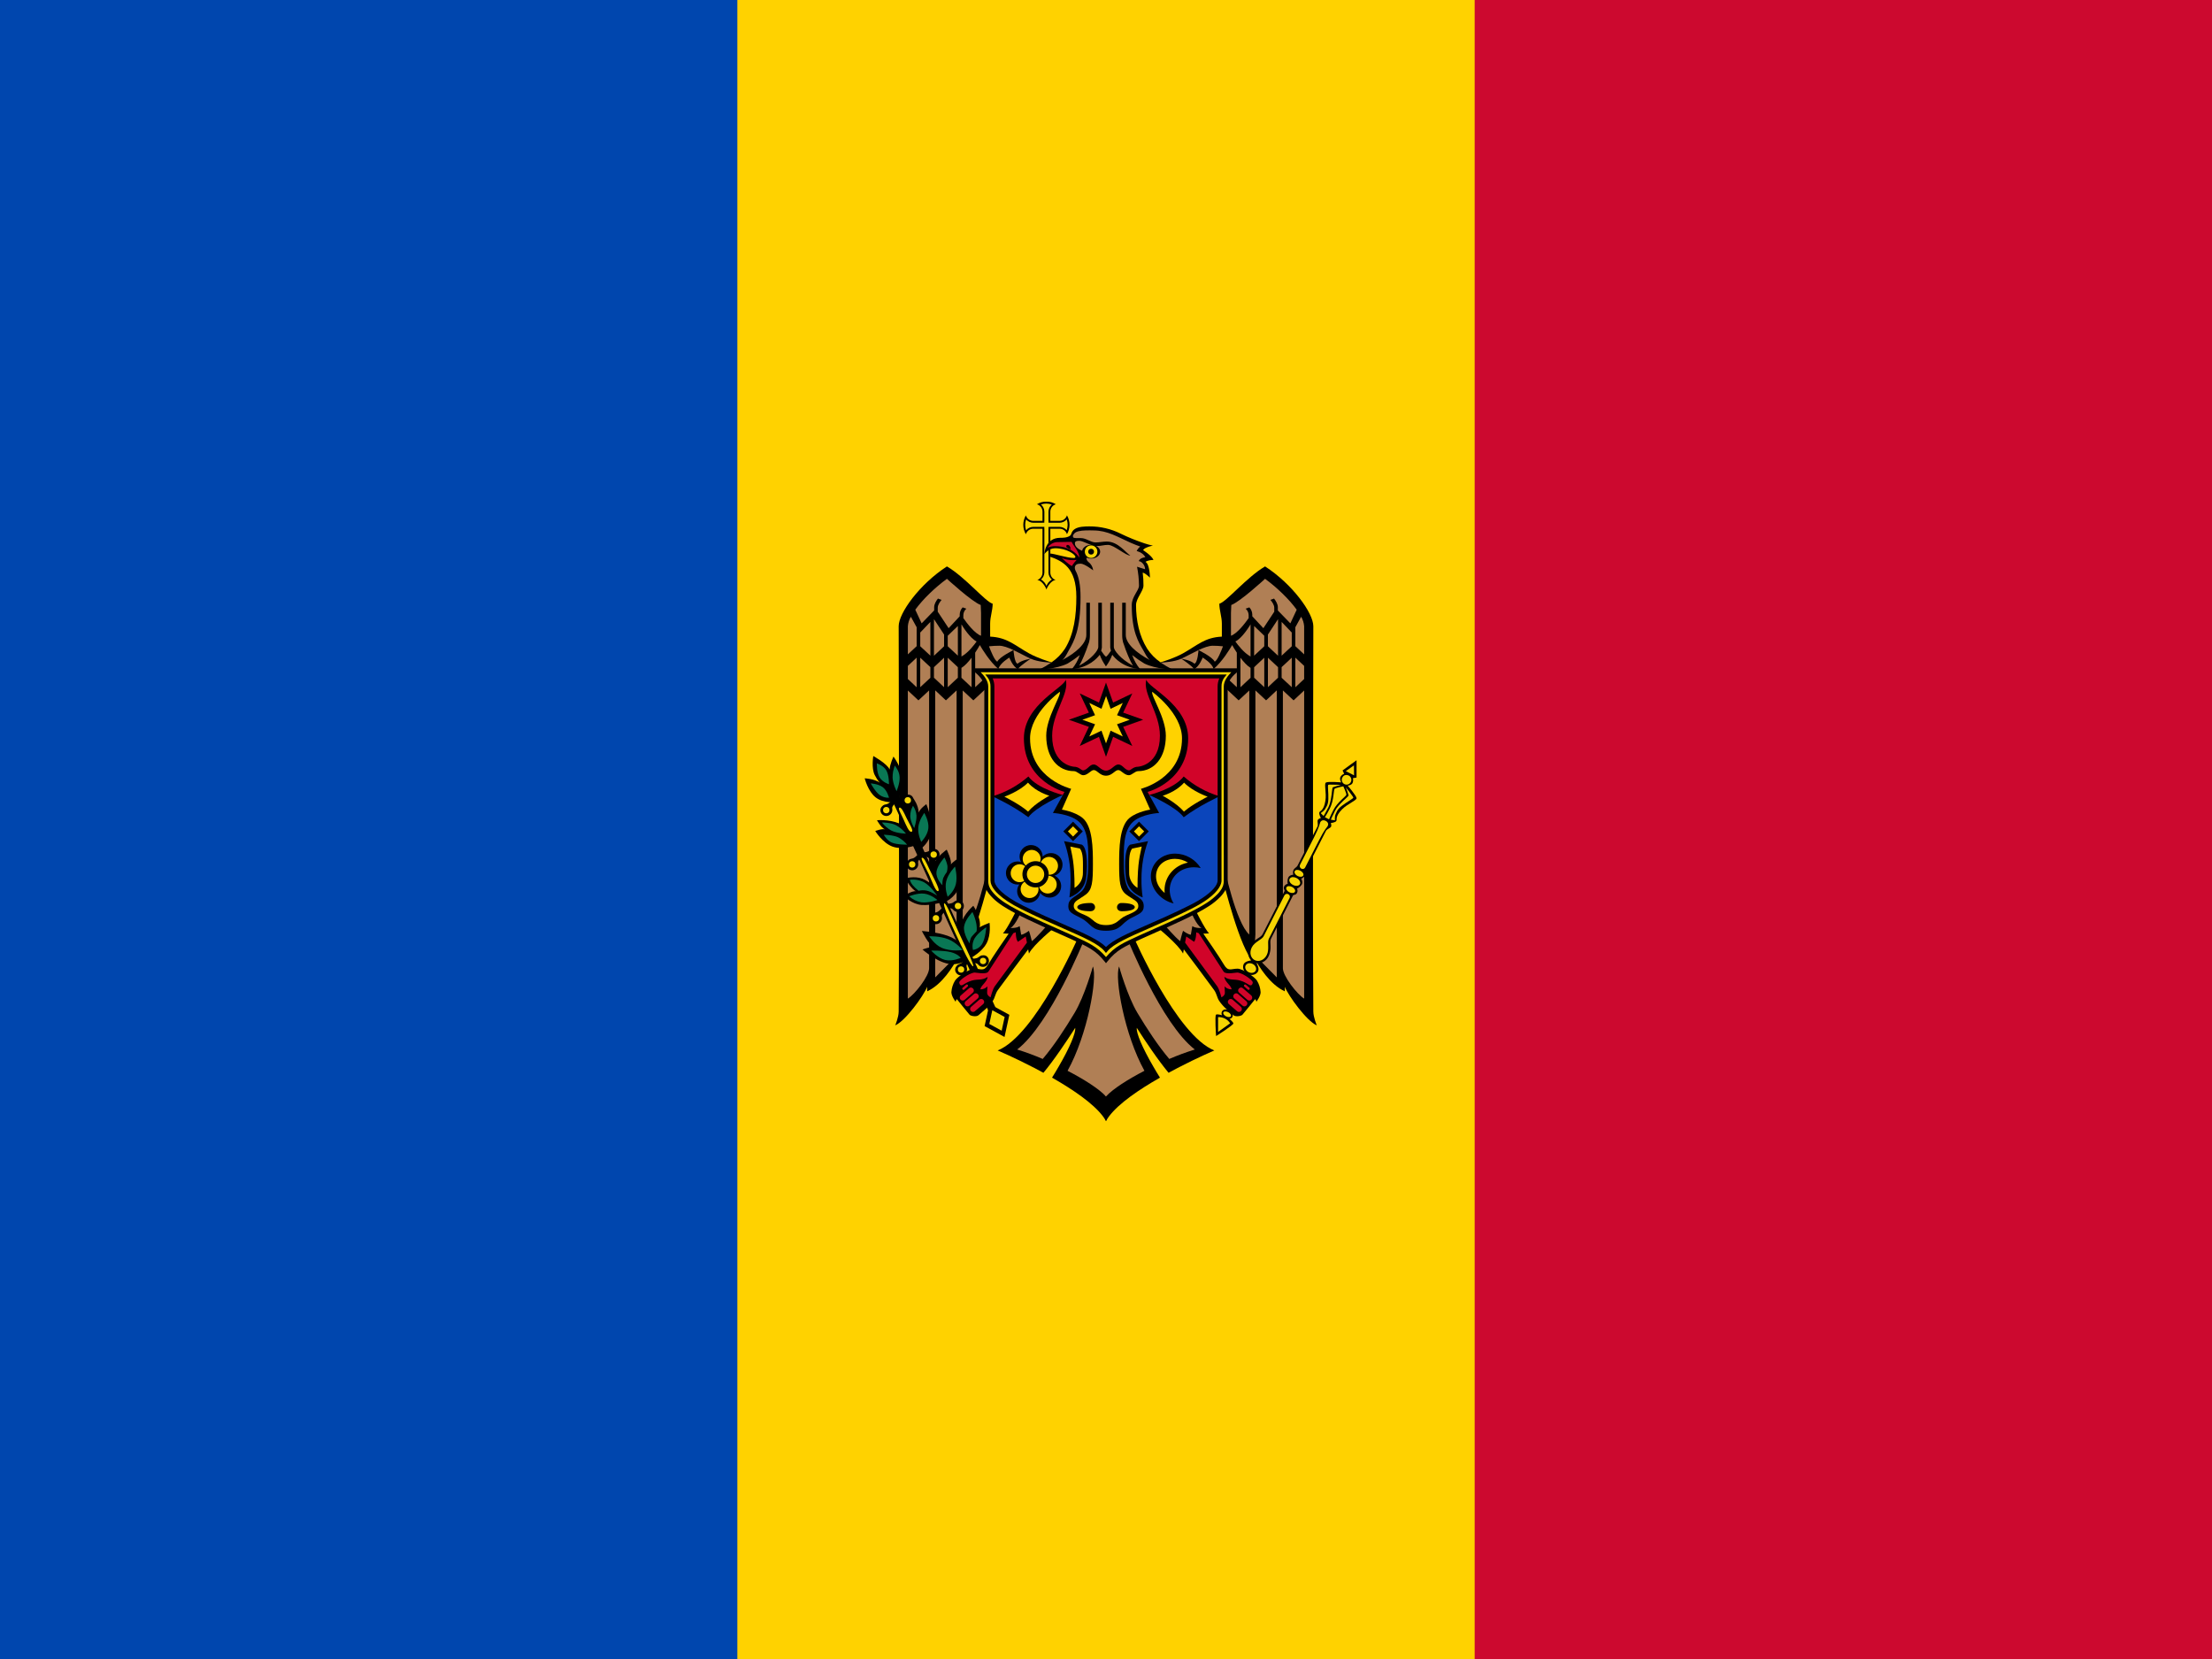 <?xml version="1.0" encoding="utf-8"?>
<!-- Generator: Adobe Illustrator 24.2.1, SVG Export Plug-In . SVG Version: 6.00 Build 0)  -->
<svg version="1.1" id="Layer_1" xmlns="http://www.w3.org/2000/svg" xmlns:xlink="http://www.w3.org/1999/xlink" x="0px" y="0px"
	 width="1800px" height="1350px" viewBox="0 0 1800 1350" style="enable-background: new 0 0 1800 1350;" xml:space="preserve">
<g>
	<rect style="fill: #cc092f;" width="1800" height="1350"/>
	<rect style="fill: #ffd200;" width="1200" height="1350"/>
	<rect style="fill: #0046ae;" width="600" height="1350"/>
</g>
<g transform="translate(0, 225)">
	<g>
		<path d="M851.49,183.24c-2.717-0.123-5.404,0.612-7.68,2.1
			c2.695,0.796,4.534,3.283,4.506,6.092v7.423h-7.422
			c-2.793,0.029-5.273-1.784-6.093-4.454c-2.799,4.737-2.799,10.621,0,15.358
			c0.796-2.695,3.283-4.535,6.093-4.506h7.422v35.681
			c0.022,2.687-1.664,5.093-4.198,5.989c3.541,0.482,6.588,5.234,7.423,7.833
			c0.837-2.593,3.884-7.351,7.424-7.833c-2.558-0.873-4.271-3.286-4.251-5.989
			v-35.683h7.424c2.794-0.029,5.274,1.784,6.093,4.456
			c2.797-4.738,2.797-10.621,0-15.359c-0.796,2.694-3.284,4.533-6.093,4.504
			h-7.424v-7.422c-0.03-2.794,1.784-5.274,4.455-6.093
			c-2.277-1.487-4.963-2.221-7.679-2.098V183.24z"/>
		<path style="fill: #f5d402;" d="M851.49,184.78c-1.496,0.006-2.981,0.248-4.402,0.716
			c1.743,1.482,2.753,3.651,2.765,5.939v7.423
			c-0.007,0.104-0.024,0.207-0.052,0.308v1.177h-1.178
			c-0.1,0.027-0.203,0.045-0.307,0.052h-7.424
			c-2.261-0.015-4.406-1.004-5.886-2.713c-0.495,1.416-0.754,2.903-0.768,4.403
			c0.006,1.496,0.248,2.981,0.716,4.402c1.482-1.742,3.651-2.752,5.938-2.763
			h8.959c-0.01,0.154-0.052,0.303-0.052,0.459v0.768
			c0.028,0.1,0.045,0.203,0.052,0.307v35.681
			c-0.074,2.172-1.082,4.206-2.765,5.58c1.105,0.689,2.091,1.554,2.918,2.561
			c0.603,0.831,1.117,1.723,1.536,2.661c0.419-0.937,0.934-1.829,1.536-2.661
			c0.816-0.983,1.784-1.83,2.867-2.509c-1.692-1.389-2.701-3.443-2.765-5.631
			v-37.168h1.229c0.1-0.027,0.203-0.044,0.307-0.05h7.423
			c2.261,0.015,4.405,1.004,5.886,2.712c0.495-1.416,0.755-2.903,0.769-4.402
			c-0.007-1.496-0.249-2.981-0.717-4.402c-1.482,1.742-3.651,2.752-5.938,2.763
			h-7.423c-0.104-0.007-0.207-0.024-0.307-0.052h-1.178v-1.177
			c-0.028-0.101-0.045-0.204-0.052-0.308v-7.422
			c0.016-2.261,1.004-4.406,2.713-5.887c-1.416-0.494-2.903-0.753-4.402-0.768"/>
		<path d="M944.409,313.987c-4.337-2.942-8.044-6.719-10.904-11.11
			c-6.372-10.223-9.061-22.773-9.061-35.527c0-5.391,6.04-11.46,6.04-15.82
			c0.04-3.525-0.165-7.048-0.614-10.544c2.143,0.292,5.887,4.095,5.887,4.095
			s-0.129-10.938-3.585-12.849c0,0,1.398-1.438,6.451-1.587
			c-1.42-3.596-8.446-7.986-8.446-7.986c0.452-0.704,1.09-1.271,1.842-1.638
			c1.943-0.953,4.011-1.625,6.142-1.997c-2.336-0.506-4.643-1.139-6.91-1.895
			c-6.54-2.186-12.935-4.784-19.146-7.78c-7.942-3.983-16.712-6.035-25.596-5.99
			c-3.575,0.001-8.84,0.098-11.927,2.152c-2.825,1.875-2.595,4.314-3.584,5.17
			c-2.33,2.016-6.321,1.945-8.243,1.945c-12.44,0-12.901,13.311-12.901,13.311
			s3.181-4.813,8.805-4.813c9.351,0,16.433,5.094,16.433,7.013
			c0,0.777-0.964,0.921-1.023,0.921c-6.108,0-15.326-3.516-20.223-3.686v2.406
			c10.931,3.803,22.013,9.187,22.013,32.917c0,14.943-1.789,30.19-9.265,42.183
			c-2.882,4.391-6.605,8.167-10.955,11.11l44.385,8L944.409,313.987z"/>
		<g id="eagle_half">
			<path d="M900.022,303.988l-44.383,10c-2.019-0.61-11.513-3.56-18.174-7.269
				c-11.726-6.532-17.806-13.031-31.74-13.669v-10.598
				c0-5.662,2.049-10.763,2.049-16.177c-5.874-1.575-22.178-21.51-37.218-30.358
				c-22.13,14.334-39.265,37.865-39.265,48.686c0,0,0.665,232.51,0,313.51
				c0,4.668-2.815,11.263-2.815,11.263c8.079-3.418,22.888-23.68,26.006-31.382
				v3.687c12.201-5.564,21.135-20.184,25.136-27.747
				c0.071,1.093,0.257,3.838,0.257,3.838c10.9-9.555,24.776-66.038,24.776-66.038
				l23.124,22.725c0,0-8.363,16.976-11.621,20.016
				c1.546,0.178,3.102,0.264,4.658,0.256c-1.522,2.188-13.147,18.925-16.791,25.238
				c-3.41,5.906-5.816,3.277-11.058,3.277c-4.347,0-14.2,6.925-15.818,9.727
				c-1.75,2.866-2.77,6.119-2.968,9.471c0,3.24,3.43,7.679,3.43,7.679
				c0.126-0.785,0.482-1.516,1.023-2.099c0,0,9.013,11.228,10.341,12.695
				c1.034,1.143,5.645,1.886,7.27,0.411c4.066-3.697,8.002-6.282,11.621-11.621
				c1.863-2.751,2.005-5.904,4.146-8.858c7.162-9.88,21.415-28.799,24.675-33.121
				c0.218,1.203,0.405,2.205,0.612,3.43c3.694-7.457,21.451-21.706,21.451-21.706
				l18.578,8.55c0,0-34.687,79.735-65.476,91.995c0,0,13.395,5.691,29.845,14.232
				c2.4,1.246,4.871,2.584,7.372,3.943c2.071-2.494,4.251-5.265,6.399-8.141
				c9.836-13.16,19.455-28.412,19.455-28.412
				c0.67,3.961-4.524,16.194-13.31,31.281c-1.728,2.964-3.53,6.064-5.529,9.213
				c2.229,1.273,4.441,2.559,6.655,3.892c16.295,9.805,31.598,21.077,37.267,31.432
				l4-10.009l-4-10.009V317.265l2-5L900.022,303.988z"/>
			<g>
				<path style="fill: #b07f55;" d="M900.002,667.221c-5.749-6.236-17.769-13.855-31.278-20.886
					c16.334-29.316,24.428-75.655,20.63-84.88c0,0-6.705,24.033-14.898,37.729
					c-7.586,12.684-16.925,26.95-25.954,37.526
					c-6.785-2.932-13.724-5.495-20.785-7.68
					c27.058-20.843,54.726-89.742,54.726-89.742l-28.612-13.26
					c0,0-10.704,12.479-14.18,14.796c0,0-1.485-6.206-2.355-8.396
					c0,0-4.101,3.102-6.346,3.176c0,0-0.671-4.212-1.178-6.964
					c-2.825,1.883-7.525,1.485-7.525,1.485c4.127-1.954,9.01-13.925,9.01-13.925
					l-27.322-36.343c0,0-9.597,46.116-20.528,55.596V336.873l8.652,8.036
					l13.105-12.235v-9.317l-11.621,10.852v-28.105
					c1.751-2.649,2.912-4.626,3.788-6.194c1.881,3.279,7.96,13.329,15.101,19.505
					c1.175-4.778,8.908-9.318,8.908-9.318s2.771,7.508,7.012,9.368
					c1.492-2.628,10.394-8.446,10.394-8.446s-7.616,1.157-10.7,4.045
					c-2.649-0.593-3.328-11.058-3.328-11.058s-11.207,5.459-13.156,9.368
					c-2.137-0.578-5.464-8.988-6.759-12.44c2.771-0.309,5.557-0.462,8.345-0.46
					c3.196,0,7.285,1.514,11.569,3.532c4.707,2.216,9.631,5.022,14.028,7.014
					c5.632,2.55,14.153,3.068,16.637,3.174c-2.982,2.071-6.113,3.919-9.367,5.529
					c0,0,13.411-0.124,22.832-4.813c3.425-2.066,6.708-4.358,9.829-6.86
					c-1.435,4.183-3.621,8.069-6.452,11.467c13.836-1.171,20.726-9.072,22.679-11.723
					c1.244,3.385,2.968,6.575,5.119,9.47h5v340L900.002,667.221z"/>
				<path style="fill: #b07f55;" d="M798.047,267.298l0.255,6.348v18.687
					c-5.019-1.727-11.326-9.973-14.384-14.334v-2.56
					c0.067-1.975,0.958-3.831,2.457-5.119l-3.02-1.074
					c-1.484,1.568-2.341,3.626-2.406,5.784v1.485l-9.009,9.676l-8.856-13.413
					v-3.276c0-2.208,1.698-4.67,3.123-6.348l-2.97-1.075
					c-1.499,1.942-3.072,4.559-3.072,7.013v2.661
					c-2.083,2.156-10.187,10.496-10.187,10.496s-4.066-8.737-5.17-11.109
					c6.205-8.595,16.266-18.219,25.749-25.124c0,0,20.564,18.881,27.49,21.282H798.047z
					"/>
				<path style="fill: #b07f55;" d="M745.927,285.421v15.411l-7.167,6.654v-22.883
					c0.205-2.733,1.046-5.381,2.456-7.731L745.927,285.421z"/>
				<path style="fill: #b07f55;" d="M768.247,291.359v9.522l-8.241,7.731v-29.794L768.247,291.359z"
					/>
				<path style="fill: #b07f55;" d="M757.086,308.561l-8.243-7.679v-11.159l8.243-8.652V308.561z"/>
				<path style="fill: #b07f55;" d="M794.713,296.991c-1.914,2.705-6.927,9.321-12.337,12.236
					v-26.16C783.617,285.131,789.31,294.341,794.713,296.991z"/>
				<path style="fill: #b07f55;" d="M779.456,284.397v24.163l-8.243-7.679v-8.549L779.456,284.397z"
					/>
				<path style="fill: #b07f55;" d="M745.926,310.147v24.113l-7.167-6.707v-10.7L745.926,310.147z
					"/>
				<path style="fill: #b07f55;" d="M757.08,317.878v8.651l-8.244,7.678v-24.009L757.08,317.878z"/>
				<path style="fill: #b07f55;" d="M768.238,310.2v24.01l-8.241-7.731v-8.549L768.238,310.2z"
					/>
				<path style="fill: #b07f55;" d="M779.451,317.93v8.549l-8.243,7.73v-24.009L779.451,317.93z"/>
				<path style="fill: #b07f55;" d="M790.61,334.26l-8.244-7.731v-8.036
					c2.843-1.735,5.702-4.924,8.243-8.293L790.61,334.26z"/>
				<path style="fill: #b07f55;" d="M769.725,344.908l8.703-8.089v198.63
					c0,0,0.607,9.856,1.024,16.279c-3.87,3.912-18.429,18.634-18.429,18.634V336.766
					L769.725,344.908z"/>
				<path style="fill: #b07f55;" d="M756.053,562.94c0,6.385-11.659,21.273-17.303,24.675V336.875
					l8.6,8.036l8.703-8.09V562.94z"/>
			</g>
			<g>
				<path style="fill: #d10429;" d="M828.335,541.388l6.348-4.352c0,0,0.423,2.1,0.972,4.967
					c-2.718,3.716-18.331,25.024-26.057,35.425
					c-1.921,2.584-3.534,9.163-3.534,9.163S803.25,585.26,803.25,582.855
					c0-2.362,0.308-5.171,0.308-5.171c-1.511,1.539-3.578,2.406-5.735,2.406
					c0-2.903,5.614-6.052,5.836-10.186c-4.281,3.174-7.999,1.545-12.951,3.072
					c-5.393,1.661-6.895,3.927-8.549,3.84c-0.974-0.053-1.856-1.733-1.484-2.765
					c0.644-1.787,7.314-6.733,11.977-7.627c1.117-0.214,9.903,1.912,11.673-0.819
					c7.292-11.252,19.13-29.518,20.272-31.278
					c0.699-0.132,1.373-0.374,1.995-0.719c0,0-0.068,5.751,1.742,7.78
					L828.335,541.388z"/>
				<path style="fill: #d10429;" d="M787.52,576.452c0.351,0.383,0.327,0.977-0.053,1.33
					l-2.866,2.508c-0.411,0.321-1.003,0.252-1.33-0.154
					c-0.352-0.382-0.329-0.977,0.052-1.331l2.866-2.508
					c0.183-0.16,0.425-0.234,0.666-0.204c0.258,0.034,0.495,0.162,0.666,0.359
					L787.52,576.452z"/>
				<path style="fill: #d10429;" d="M791.871,579.472c0.849,0.895,0.811,2.308-0.083,3.157
					l-0.02,0.018l-6.962,6.091c-1.057,0.785-2.55,0.564-3.334-0.493
					c-0.699-0.942-0.609-2.252,0.211-3.089l6.962-6.041
					c0.347-0.293,0.776-0.472,1.229-0.513
					C790.64,578.56,791.38,578.883,791.871,579.472z"/>
				<path style="fill: #d10429;" d="M795.861,584.182c0.848,0.893,0.812,2.305-0.081,3.154
					l-0.022,0.02l-7.012,6.092c-0.971,0.778-2.389,0.622-3.168-0.349l-0.007-0.009
					c-0.857-0.921-0.81-2.36,0.104-3.224l6.961-6.041
					c0.328-0.292,0.741-0.471,1.178-0.513c0.78-0.044,1.537,0.277,2.047,0.87
					H795.861z"/>
				<path style="fill: #d10429;" d="M798.264,587.919c0.759-0.064,1.501,0.241,1.997,0.819
					c0.856,0.921,0.811,2.36-0.102,3.225l-6.963,6.042
					c-1.059,0.768-2.541,0.532-3.309-0.528c-0.665-0.917-0.587-2.177,0.186-3.006
					l7.014-6.091c0.331-0.278,0.745-0.44,1.177-0.461V587.919z"/>
			</g>
		</g>
		<g id="eagle_half-2">
			<path d="M899.978,303.988l44.383,10c2.019-0.61,11.513-3.56,18.174-7.269
				c11.726-6.532,17.806-13.031,31.74-13.669v-10.598
				c0-5.662-2.049-10.763-2.049-16.177c5.874-1.575,22.178-21.51,37.218-30.358
				c22.13,14.334,39.265,37.865,39.265,48.686c0,0-0.665,232.51,0,313.51
				c0,4.668,2.815,11.263,2.815,11.263c-8.079-3.418-22.888-23.68-26.006-31.382
				v3.687c-12.201-5.564-21.135-20.184-25.136-27.747
				c-0.071,1.093-0.257,3.838-0.257,3.838c-10.9-9.555-24.776-66.038-24.776-66.038
				l-23.124,22.725c0,0,8.363,16.976,11.621,20.016
				c-1.546,0.178-3.102,0.264-4.658,0.256c1.522,2.188,13.147,18.925,16.791,25.238
				c3.41,5.906,5.816,3.277,11.058,3.277c4.347,0,14.2,6.925,15.818,9.727
				c1.75,2.866,2.77,6.119,2.968,9.471c0,3.24-3.43,7.679-3.43,7.679
				c-0.126-0.785-0.482-1.516-1.023-2.099c0,0-9.013,11.228-10.341,12.695
				c-1.034,1.143-5.645,1.886-7.27,0.411c-4.066-3.697-8.002-6.282-11.621-11.621
				c-1.863-2.751-2.005-5.904-4.146-8.858
				c-7.162-9.88-21.415-28.799-24.675-33.121
				c-0.218,1.203-0.405,2.205-0.612,3.43
				c-3.694-7.457-21.451-21.706-21.451-21.706l-18.578,8.55
				c0,0,34.687,79.735,65.476,91.995c0,0-13.395,5.691-29.845,14.232
				c-2.4,1.246-4.871,2.584-7.372,3.943c-2.071-2.494-4.251-5.265-6.399-8.141
				c-9.836-13.16-19.455-28.412-19.455-28.412
				c-0.67,3.961,4.524,16.194,13.31,31.281c1.728,2.964,3.53,6.064,5.529,9.213
				c-2.229,1.273-4.441,2.559-6.655,3.892
				c-16.295,9.805-31.598,21.077-37.267,31.432l-4-10.009l4-10.009V317.265l-2-5
				L899.978,303.988z"/>
			<g>
				<path style="fill: #b07f55;" d="M899.998,667.221c5.749-6.236,17.769-13.855,31.278-20.886
					c-16.334-29.316-24.428-75.655-20.63-84.88c0,0,6.705,24.033,14.898,37.729
					c7.586,12.684,16.925,26.95,25.954,37.526
					c6.785-2.932,13.724-5.495,20.785-7.68
					c-27.058-20.843-54.726-89.742-54.726-89.742l28.612-13.26
					c0,0,10.704,12.479,14.18,14.796c0,0,1.485-6.206,2.355-8.396
					c0,0,4.101,3.102,6.346,3.176c0,0,0.671-4.212,1.178-6.964
					c2.825,1.883,7.525,1.485,7.525,1.485c-4.127-1.954-9.01-13.925-9.01-13.925
					l27.322-36.343c0,0,9.597,46.116,20.528,55.596V336.873l-8.652,8.036
					l-13.105-12.235v-9.317l11.621,10.852v-28.105
					c-1.751-2.649-2.912-4.626-3.788-6.194c-1.881,3.279-7.96,13.329-15.101,19.505
					c-1.175-4.778-8.908-9.318-8.908-9.318s-2.771,7.508-7.012,9.368
					c-1.492-2.628-10.394-8.446-10.394-8.446s7.616,1.157,10.7,4.045
					c2.649-0.593,3.328-11.058,3.328-11.058s11.207,5.459,13.156,9.368
					c2.137-0.578,5.464-8.988,6.759-12.44c-2.771-0.309-5.557-0.462-8.345-0.46
					c-3.196,0-7.285,1.514-11.569,3.532c-4.707,2.216-9.631,5.022-14.028,7.014
					c-5.632,2.55-14.153,3.068-16.637,3.174c2.982,2.071,6.113,3.919,9.367,5.529
					c0,0-13.411-0.124-22.832-4.813c-3.425-2.066-6.708-4.358-9.829-6.86
					c1.435,4.183,3.621,8.069,6.452,11.467c-13.836-1.171-20.726-9.072-22.679-11.723
					c-1.244,3.385-2.968,6.575-5.119,9.47h-5v340L899.998,667.221z"/>
				<path style="fill: #b07f55;" d="M1001.953,267.298l-0.255,6.348v18.687
					c5.019-1.727,11.326-9.973,14.384-14.334v-2.56
					c-0.067-1.975-0.958-3.831-2.457-5.119l3.02-1.074
					c1.484,1.568,2.341,3.626,2.406,5.784v1.485l9.009,9.676l8.856-13.413v-3.276
					c0-2.208-1.698-4.67-3.123-6.348l2.97-1.075
					c1.499,1.942,3.072,4.559,3.072,7.013v2.661
					c2.083,2.156,10.187,10.496,10.187,10.496s4.066-8.737,5.17-11.109
					c-6.205-8.595-16.266-18.219-25.749-25.124c0,0-20.564,18.881-27.49,21.282
					H1001.953z"/>
				<path style="fill: #b07f55;" d="M1054.073,285.421v15.411l7.167,6.654v-22.883
					c-0.205-2.733-1.046-5.381-2.456-7.731L1054.073,285.421z"/>
				<path style="fill: #b07f55;" d="M1031.753,291.359v9.522l8.241,7.731v-29.794L1031.753,291.359z
					"/>
				<path style="fill: #b07f55;" d="M1042.914,308.561l8.243-7.679v-11.159l-8.243-8.652V308.561z"/>
				<path style="fill: #b07f55;" d="M1005.287,296.991c1.914,2.705,6.927,9.321,12.337,12.236
					v-26.16C1016.383,285.131,1010.69,294.341,1005.287,296.991z"/>
				<path style="fill: #b07f55;" d="M1020.544,284.397v24.163l8.243-7.679v-8.549L1020.544,284.397z"
					/>
				<path style="fill: #b07f55;" d="M1054.074,310.147v24.113l7.167-6.707v-10.7L1054.074,310.147
					z"/>
				<path style="fill: #b07f55;" d="M1042.92,317.878v8.651l8.244,7.678v-24.009L1042.92,317.878z"
					/>
				<path style="fill: #b07f55;" d="M1031.762,310.2v24.01l8.241-7.731v-8.549L1031.762,310.2z
					"/>
				<path style="fill: #b07f55;" d="M1020.549,317.93v8.549l8.243,7.73v-24.009L1020.549,317.93z"/>
				<path style="fill: #b07f55;" d="M1009.39,334.26l8.244-7.731v-8.036
					c-2.843-1.735-5.702-4.924-8.243-8.293L1009.39,334.26z"/>
				<path style="fill: #b07f55;" d="M1030.275,344.908l-8.703-8.089v198.63
					c0,0-0.607,9.856-1.024,16.279c3.87,3.912,18.429,18.634,18.429,18.634V336.766
					L1030.275,344.908z"/>
				<path style="fill: #b07f55;" d="M1043.947,562.94c0,6.385,11.659,21.273,17.303,24.675V336.875
					l-8.6,8.036l-8.703-8.09V562.94z"/>
			</g>
			<g>
				<path style="fill: #d10429;" d="M971.665,541.388l-6.348-4.352c0,0-0.423,2.1-0.972,4.967
					c2.718,3.716,18.331,25.024,26.057,35.425
					c1.921,2.584,3.534,9.163,3.534,9.163S996.75,585.26,996.75,582.855
					c0-2.362-0.308-5.171-0.308-5.171c1.511,1.539,3.578,2.406,5.735,2.406
					c0-2.903-5.614-6.052-5.836-10.186c4.281,3.174,7.999,1.545,12.951,3.072
					c5.393,1.661,6.895,3.927,8.549,3.84c0.974-0.053,1.856-1.733,1.484-2.765
					c-0.644-1.787-7.314-6.733-11.977-7.627
					c-1.117-0.214-9.903,1.912-11.673-0.819
					c-7.292-11.252-19.13-29.518-20.272-31.278
					c-0.699-0.132-1.373-0.374-1.995-0.719c0,0,0.068,5.751-1.742,7.78
					L971.665,541.388z"/>
				<path style="fill: #d10429;" d="M1012.48,576.452c-0.351,0.383-0.327,0.977,0.053,1.33
					l2.866,2.508c0.411,0.321,1.003,0.252,1.33-0.154
					c0.352-0.382,0.329-0.977-0.052-1.331l-2.866-2.508
					c-0.183-0.16-0.425-0.234-0.666-0.204c-0.258,0.034-0.495,0.162-0.666,0.359
					L1012.48,576.452z"/>
				<path style="fill: #d10429;" d="M1008.129,579.472c-0.849,0.895-0.811,2.308,0.083,3.157
					l0.02,0.018l6.962,6.091c1.057,0.785,2.55,0.564,3.334-0.493
					c0.699-0.942,0.609-2.252-0.211-3.089l-6.962-6.041
					c-0.347-0.293-0.776-0.472-1.229-0.513
					C1009.36,578.56,1008.62,578.883,1008.129,579.472z"/>
				<path style="fill: #d10429;" d="M1004.139,584.182c-0.848,0.893-0.812,2.305,0.081,3.154
					l0.022,0.02l7.012,6.092c0.971,0.778,2.389,0.622,3.168-0.349l0.007-0.009
					c0.857-0.921,0.81-2.36-0.104-3.224l-6.961-6.041
					c-0.328-0.292-0.741-0.471-1.178-0.513c-0.78-0.044-1.537,0.277-2.047,0.87
					H1004.139z"/>
				<path style="fill: #d10429;" d="M1001.736,587.919c-0.759-0.064-1.501,0.241-1.997,0.819
					c-0.856,0.921-0.811,2.36,0.102,3.225l6.963,6.042
					c1.059,0.768,2.541,0.532,3.309-0.528c0.665-0.917,0.587-2.177-0.186-3.006
					l-7.014-6.091c-0.331-0.278-0.745-0.44-1.177-0.461V587.919z"/>
			</g>
		</g>
		<path style="fill: #b07f55;" d="M889.734,206.637c11.458,0,19.517,5.224,30.359,10.033
			c2.841,1.26,5.45,2.281,7.779,3.071c-1.264,0.967-2.267,2.235-2.918,3.687
			c0,0,4.859,0.9,7.064,4.967c0,0-4.62,0.524-5.375,3.224
			c2.588,0.195,5.159,3.457,5.171,6.605l-6.553-2.049
			c1.008,5.058,1.54,10.2,1.587,15.358c0,4.086-5.886,8.894-5.886,15.819
			c0,21.734,5.475,30.088,9.369,36.807c1.523,2.629,2.761,5.654,5.324,7.935
			c-11.218-5.973-19.556-13.439-19.556-20.374v-26.262h-2.918v26.262
			c0,5.029,1.228,7.372,1.228,7.372c1.761,5.564,5.321,14.152,7.526,17.61
			c-10.321-5.578-15.564-12.563-15.564-15.153v-36.092h-2.918v36.603l0.563,2.508
			c-1.251,1.88-2.877,4.106-3.993,4.863c-1.113-0.756-2.69-2.986-3.943-4.863
			l0.564-2.508v-36.603h-2.918v36.092c0,2.589-5.243,9.575-15.563,15.153
			c2.205-3.459,5.764-12.046,7.524-17.61c0,0,1.229-2.342,1.229-7.372v-26.262
			h-2.918v26.262c0,6.927-8.307,14.405-19.505,20.374
			c2.537-2.283,3.757-5.321,5.272-7.935c4.258-7.348,9.522-16.683,9.522-43.258
			c0-9.974-1.475-16.755-4.044-21.501c-0.781-1.566-1.833-5.734,4.146-5.734
			c3.097,0,10.188,5.478,10.188,5.478c-0.283-2.729-1.694-5.216-3.891-6.86
			c-0.907-0.714-1.48-1.77-1.586-2.919c0.411-1.539,1.401-2.859,2.763-3.686
			c0.833-0.378-12.183-2.646-12.183-8.549c0-1.229,0.773-2.048,3.479-2.048
			c3.545,0,9.312,4.249,14.438,4.249c3.789,0,5.283-0.922,9.163-0.922
			c4.742,0,14.635,8.979,18.019,8.651c-3.783-2.375-9.894-11.365-19.145-11.365
			c-3.211,0-6.117,0.717-9.114,0.717c-3.841,0-7.623-3.533-11.774-3.533
			c-2.782,0-5.889,0.155-6.349-0.564c-0.805-1.255-0.08-1.983,0.666-3.02
			c1.409-1.957,5.366-2.525,9.267-2.661c1.17-0.041,2.338-0.061,3.432-0.051
			c1.091,0.012,2.099,0.053,2.971,0.053L889.734,206.637z"/>
		<path style="fill: #cc092f;" d="M852.53,220.69c1.822-2.942,5.075-4.688,8.534-4.581
			c2.556,0,10.992-0.177,10.992-0.177c1.124,2.921,6.249,7.802,6.249,12.878
			c0,0-5.202-9.377-19.723-9.377c-2.086-0.032-4.153,0.397-6.054,1.256
			L852.53,220.69z"/>
		<path style="fill: #d10429;" d="M876.14,230.6c0,0-3.093,3.258-3.765,4.997
			c-3.061-1.16-8.399-6.661-8.399-6.661s4.525,2.642,12.163,1.664H876.14z"/>
		<path d="M871.24,221.97c0,0-3.568-1.144-3.568-2.342
			c0-1.526,1.733-1.526,2.769-0.337c0.493,0.809,0.768,1.733,0.798,2.68
			L871.24,221.97z"/>
		<ellipse cx="887.881" cy="223.927" rx="7.373" ry="5.596"/>
		<circle style="fill: #f5d402;" cx="887.873" cy="223.927" r="5.121"/>
		<circle cx="887.875" cy="223.928" r="2.346"/>
	</g>
	<g>
		<g>
			<polygon points="805.152,591.952 821.354,600.791 817.423,618.819 801.222,609.98 			"/>
			<path d="M729.677,418.73l-5.836,2.663l65.936,144.42h7.014L729.677,418.73z
				 M807.439,589.05l-4.76,4.915l2.969,6.553l5.784-2.662L807.439,589.05z"/>
			<path d="M750.167,532.6c0,0,5.554,11.472,9.775,13.045
				c-2.183-0.595-9.271,2.006-9.271,2.006s12.499,11.165,23.1,11.898
				c8.99,0.619,13.355-3.868,13.355-3.868l-1.801-9.524
				c-3.899-4.359-8.811-7.693-14.302-9.707c-8.894-3.098-20.857-3.848-20.857-3.848
				L750.167,532.6z"/>
			<path d="M792.037,512.05c0,0-7.669,6.565-9.768,14.169
				c-2.1,7.605,1.368,16.247,1.368,16.247l6.444,12.021
				c0,0,8.931-4.753,12.73-11.86c3.799-7.108,2.406-16.698,2.406-16.698
				s-7.075,2.634-7.975,3.8c1.493-7.884-5.206-17.679-5.206-17.679H792.037z"/>
			<path d="M767.387,508.98c0,0-8.722,2.948-17.192,2.438
				c-8.068-0.487-14.777-7.262-14.777-7.262s6.688-4.526,9.989-3.923
				c-3.631-1.327-8.896-10.423-8.896-10.423s7.482-2.261,14.116,0.24
				c6.634,2.503,12.419,9.77,12.419,9.77l4.342,9.16L767.387,508.98z"/>
			<path d="M770.387,466.38c0,0,4.362,9.032,3.328,12.171
				c1.353-2.09,6.474-5.345,6.474-5.345s3.096,14.624,0.135,23.656
				c-2.96,9.031-11.974,12.47-11.974,12.47l-9.943-19.337
				c0,0-1.48-7.164,1.62-12.837c3.101-5.673,10.36-10.779,10.36-10.779V466.38z"
				/>
			<path d="M713.637,442.47c0,0,9.427-0.99,18.051,2.583
				c7.21,2.993,9.42,8.433,9.42,8.433l3.551,9.52c0,0-10.261,3.848-18.368,0.906
				c-8.108-2.945-14.065-12.68-14.065-12.68s5.666-2.149,7.823-1.343
				c-3.142-1.39-6.41-7.419-6.41-7.419v0.001L713.637,442.47z"/>
			<path d="M743.287,424.8c0,0,4.137,5.313,4.261,11.424
				c1.103-3.249,6.268-6.84,6.268-6.84s5.312,12.855,4.146,21.982
				c-1.166,9.128-8.809,14.527-8.809,14.527l-9.531-18.092
				c0,0-3.106-7.415-2.191-13.167c0.916-5.75,5.856-9.836,5.856-9.836V424.8z"/>
			<path d="M710.637,390.2c0,0-1.709,9.854,1.199,15.53
				c2.598,5.065,4.252,6.176,4.252,6.176c-4.954-3.269-12.444-3.551-12.444-3.551
				s2.666,10.721,9.037,15.612s16.195,3.748,16.195,3.748s6.46-8.6,6.01-17.865
				c-0.449-9.265-7.808-19.197-7.808-19.197s-2.902,6.02-3.158,10.514
				c-1.878-4.633-13.285-10.966-13.285-10.966L710.637,390.2z"/>
			<path d="M787.637,555.27l0.265,3.537c5.875,0.055,6.75-0.53,8.256,1.322
				c1.453,1.632,3.8,2.125,5.787,1.215c2.407-1.114,3.468-3.958,2.38-6.376
				c-1.095-2.399-3.326-2.92-5.475-2.496c-1.319,0.26-2.187,1.313-3.306,1.891
				c-2.128,1.102-7.909,0.908-7.909,0.908L787.637,555.27z"/>
			<path d="M787.127,552.57l2.859,2.095c-3.067,5.014-4.024,5.446-3.251,7.705
				c0.614,2.097-0.211,4.349-2.035,5.553c-2.22,1.451-5.193,0.845-6.669-1.358
				c-1.454-2.2-0.715-4.366,0.783-5.965c0.92-0.982,2.27-1.16,3.353-1.803
				c2.062-1.223,4.959-6.228,4.959-6.228L787.127,552.57z"/>
			<path d="M767.227,510.57l0.264,3.537c5.876,0.054,6.75-0.53,8.256,1.321
				c1.453,1.631,3.8,2.124,5.787,1.215c2.408-1.113,3.469-3.957,2.379-6.375
				c-1.095-2.4-3.325-2.92-5.474-2.496c-1.32,0.261-2.187,1.313-3.305,1.891
				c-2.129,1.101-7.909,0.908-7.909,0.908L767.227,510.57z"/>
			<path d="M768.417,511.82l2.5,2.517c-3.809,4.474-4.824,4.753-4.411,7.104
				c0.282,2.168-0.884,4.265-2.874,5.17c-2.418,1.088-5.262,0.027-6.376-2.379
				c-1.095-2.399-0.028-4.425,1.701-5.771c1.061-0.825,2.425-0.793,3.593-1.258
				c2.227-0.887,5.867-5.382,5.867-5.382V511.82z"/>
			<path d="M747.447,468.72l0.265,3.537c5.876,0.054,6.75-0.53,8.257,1.323
				c1.455,1.63,3.801,2.122,5.788,1.213c2.406-1.115,3.467-3.959,2.379-6.377
				c-1.097-2.399-3.326-2.919-5.476-2.495c-1.32,0.261-2.187,1.313-3.306,1.891
				c-2.128,1.102-7.908,0.907-7.908,0.907L747.447,468.72z"/>
			<path d="M749.077,467.98l2.499,2.516c-3.809,4.475-4.822,4.754-4.411,7.105
				c0.281,2.167-0.884,4.264-2.873,5.169c-2.418,1.087-5.261,0.027-6.376-2.379
				c-1.094-2.4-0.027-4.426,1.701-5.771c1.061-0.827,2.424-0.793,3.594-1.26
				c2.227-0.887,5.866-5.38,5.866-5.38H749.077z"/>
			<path d="M726.377,424.54l0.264,3.536c5.876,0.055,6.751-0.53,8.256,1.321
				c1.454,1.631,3.801,2.125,5.788,1.217c2.407-1.115,3.468-3.958,2.38-6.377
				c-1.095-2.4-3.326-2.921-5.476-2.496c-1.318,0.261-2.186,1.314-3.305,1.891
				c-2.128,1.101-7.909,0.908-7.909,0.908H726.377z"/>
			<path d="M728.007,423.8l2.498,2.517c-3.808,4.475-4.823,4.753-4.41,7.105
				c0.281,2.167-0.884,4.264-2.873,5.169c-2.418,1.089-5.261,0.028-6.375-2.379
				c-1.096-2.399-0.028-4.427,1.699-5.771c1.062-0.825,2.425-0.793,3.594-1.26
				c2.226-0.886,5.866-5.38,5.866-5.38L728.007,423.8z"/>
		</g>
		<g>
			<polygon style="fill: #f5d402;" points="807.486,597.062 817.535,602.544 815.097,613.727 
				805.048,608.245 			"/>
			<path style="fill: #f5d402;" d="M763.497,500.09c-2.106,0.874-5.23-8.295-7.524-13.318
				c-2.353-5.155-7.131-13.1-5.774-13.72c1.489-0.68,3.451,3.492,5.859,8.767
				c2.408,5.273,9.412,17.449,7.439,18.269L763.497,500.09z"/>
			<path style="fill: #f5d402;" d="M741.867,451.8c-2.105,0.877-4.41-5.127-6.703-10.151
				c-2.353-5.154-4.645-8.795-3.288-9.415c1.49-0.68,3.69,3.837,5.616,8.055
				c1.866,4.088,6.348,10.69,4.374,11.512L741.867,451.8z"/>
			<path style="fill: #f5d402;" d="M791.907,561.29c-1.653,0.442-8.869-14.662-14.703-27.442
				c-5.833-12.779-10.177-23.119-8.82-23.736
				c1.49-0.681,6.213,11.391,12.049,24.172
				c5.835,12.781,12.713,26.673,11.475,27.006H791.907z"/>
			<circle style="fill: #f5d402;" cx="799.972" cy="556.984" r="2.606"/>
			<circle style="fill: #f5d402;" cx="782.047" cy="563.933" r="2.606"/>
			<circle style="fill: #f5d402;" cx="779.554" cy="512.25" r="2.606"/>
			<circle style="fill: #f5d402;" cx="761.621" cy="522.24" r="2.606"/>
			<circle style="fill: #f5d402;" cx="759.778" cy="470.414" r="2.606"/>
			<circle style="fill: #f5d402;" cx="742.279" cy="478.402" r="2.606"/>
			<circle style="fill: #f5d402;" cx="738.708" cy="426.239" r="2.606"/>
			<circle style="fill: #f5d402;" cx="721.212" cy="434.223" r="2.606"/>
		</g>
		<g>
			<path style="fill: #097754;" d="M713.537,396.19c0,0-0.255,7.201,2.127,11.285
				c2.383,4.086,7.704,5.715,7.704,5.715s0.254-7.199-2.128-11.283
				C718.857,397.821,713.537,396.19,713.537,396.19z"/>
			<path style="fill: #097754;" d="M708.557,412.48c0,0,6.255,0.368,9.868,3.136
				c3.61,2.768,5.009,8.535,5.009,8.535c-2.78,0.146-5.523-0.684-7.756-2.347
				C712.067,419.035,708.557,412.48,708.557,412.48z"/>
			<path style="fill: #097754;" d="M728.187,397.94c-1.277,3.146-1.903,6.518-1.84,9.912
				c0.239,5.143,3.24,10.937,3.24,10.937s2.713-6.174,2.474-11.318
				c-0.238-5.143-3.147-8.075-3.874-9.531H728.187z"/>
			<path style="fill: #097754;" d="M717.657,444.3c2.088,2.749,4.749,5.01,7.799,6.626
				c4.728,2.337,11.773,2.424,11.773,2.424c-2.265-2.823-5.067-5.168-8.245-6.9
				c-4.728-2.337-11.327-2.152-11.327-2.152V444.3z"/>
			<path style="fill: #097754;" d="M719.177,454.26c0,0,2.257,4.421,6.384,6.316
				c4.129,1.896,12.574,1.74,12.574,1.74c-2.018-2.491-4.526-4.542-7.368-6.027
				c-4.128-1.897-11.591-2.029-11.591-2.029H719.177z"/>
			<path style="fill: #097754;" d="M742.947,430.68c-1.504,2.639-2.28,5.629-2.251,8.666
				c0.245,4.545,3.227,9.511,3.227,9.511s2.097-5.693,1.852-10.237
				c-0.209-2.853-1.187-5.597-2.829-7.94H742.947z"/>
			<path style="fill: #097754;" d="M752.137,436.51c0,0-4.269,5.73-4.882,11.621
				c-0.613,5.89,2.428,11.942,2.428,11.942s5.157-5.178,5.77-11.068
				c0.613-5.892-3.316-12.493-3.316-12.493V436.51z"/>
			<path style="fill: #097754;" d="M740.367,490.91c0.47,1.593,1.251,3.077,2.297,4.367
				c1.457,1.698,3.077,3.249,4.836,4.632c2.161-0.579,4.429-0.632,6.615-0.155
				c3.665,0.795,8.54,4.06,8.54,4.06s-5.247-7.831-10.695-10.876
				c-3.568-1.837-7.611-2.545-11.591-2.029L740.367,490.91z"/>
			<path style="fill: #097754;" d="M739.827,504.37c0,0,6.793-2.902,12.387-2.153
				c5.595,0.749,10.639,5.171,10.639,5.171s-7.561,2.616-13.155,1.868
				c-3.686-0.663-7.109-2.357-9.872-4.886H739.827z"/>
			<path style="fill: #097754;" d="M768.537,472.79c0,0-6.007,6.364-6.511,11.887
				c-0.503,5.522,4.871,10.669,4.871,10.669c-0.142-1.982,0.082-3.973,0.661-5.874
				c0.766-1.719,1.737-3.338,2.893-4.822c0.476-1.663,0.65-3.398,0.514-5.123
				c-0.46-2.357-1.278-4.629-2.428-6.737V472.79z"/>
			<path style="fill: #097754;" d="M777.157,480.16c0,0-5.662,5.729-7.158,11.864
				c-1.497,6.135,1.17,12.676,1.17,12.676s5.149-4.062,6.646-10.196
				c1.497-6.135-0.659-14.344-0.659-14.344H777.157z"/>
			<path style="fill: #097754;" d="M791.337,517.14c1.478,3.131,2.558,6.434,3.215,9.833
				C795.204,531.45,794.6,533,794.6,533s-2.652,2.607-3.841,4.14
				c-1.528,1.97-1.752,5.576-1.752,5.576s-5.325-7.916-4.504-13.703
				c0.82-5.786,6.834-11.874,6.834-11.874L791.337,517.14z"/>
			<path style="fill: #097754;" d="M802.557,529.53c0,0-6.818,4.503-9.523,9.123
				c-1.61,2.836-2.076,6.18-1.304,9.349c3.156-0.449,5.939-2.305,7.566-5.046
				c2.706-4.618,3.26-13.427,3.26-13.427L802.557,529.53z"/>
			<path style="fill: #097754;" d="M757.757,548.55c0,0,9.826-0.268,15.832,1.209
				c6.006,1.475,8.192,4.695,8.192,4.695s-6.753,3.162-12.759,1.686
				c-6.006-1.475-11.266-7.591-11.266-7.591L757.757,548.55z"/>
			<path style="fill: #097754;" d="M756.097,536.89c0,0,4.433,6.873,10.164,9.367
				c7.898,3.435,17.043,1.77,17.043,1.77s-4.968-6.089-11.804-8.777
				c-6.838-2.687-15.403-2.359-15.403-2.359L756.097,536.89z"/>
		</g>
		<path d="M1092.517,401.944l1.281,2.712c-1.273,0.478-2.341,1.382-3.022,2.559
			c-0.94,1.847,0.615,4.455,0.615,4.455s-10.804-0.943-12.491,0.154
			c-1.528,0.99,0.647,8.474-0.359,14.795c-1.402,8.81-4.875,8.07-5.017,9.777
			c-0.138,1.659,1.331,4.249,1.331,4.249s-2.026,0.638-2.458,1.485
			c-0.695,1.362,0.484,3.875-0.358,5.528c-4.7,9.223-11.64,22.836-16.228,31.843
			c-0.641,1.257-2.363,1.737-3.226,3.43c-0.454,1.232-0.508,2.575-0.153,3.839
			c0,0-3.041,0.182-4.096,2.253c-0.664,1.639-0.825,3.439-0.461,5.17
			c-1.229,0.219-2.288,0.994-2.868,2.099c-1.009,1.981,0.7,3.02,0.259,3.891
			c-6.169,12.102-13.434,26.368-17.867,35.068
			c-1.631,3.199-7.338,3.84-10.65,10.341c-1.895,3.578-1.342,7.96,1.382,10.955
			c0,0-4.772,0.432-6.04,2.919c-1.292,2.535-0.27,6.384,3.174,8.139
			c3.444,1.754,7.207,0.334,8.5-2.201c1.267-2.487-1.281-6.604-1.281-6.604
			c4.032,0.407,7.892-1.737,9.675-5.376c3.313-6.501,0.52-11.441,2.15-14.641
			c4.434-8.7,11.7-22.965,17.867-35.068c0.445-0.871,2.267-0.117,3.276-2.098
			c0.554-1.112,0.554-2.42,0-3.532c1.625-0.728,2.997-1.922,3.943-3.431
			c1.056-2.071-0.563-4.658-0.563-4.658c1.233-0.441,2.291-1.266,3.02-2.354
			c0.862-1.693,0.228-3.35,0.869-4.609c4.59-9.006,11.531-22.62,16.229-31.841
			c0.843-1.655,3.555-2.221,4.249-3.585c0.432-0.846-0.255-2.866-0.255-2.866
			s2.988-0.296,4.248-1.383c1.298-1.118-1.337-3.516,4.967-9.829
			c4.522-4.528,11.817-7.192,11.722-9.01c-0.105-2.01-7.218-10.187-7.218-10.187
			s3.001-0.253,3.942-2.098c0.553-1.258,0.662-2.666,0.308-3.994l2.968-0.512
			l0-14.078L1092.517,401.944z M994.381,598.018c-0.49,0.983-0.49,2.138,0,3.121
			c0,0-3.583-1.12-4.812-0.512c-1.158,0.573,0,17.458,0,17.458
			s14.295-9.018,14.077-10.29c-0.23-1.352-3.225-3.635-3.225-3.635
			c1.073-0.165,2.004-0.83,2.509-1.791c0.47-0.925,0.533-3.568-2.714-5.223
			c-0.968-0.538-2.07-0.786-3.174-0.716c-1.091,0.07-2.081,0.661-2.661,1.588
			V598.018z"/>
		<g>
			<path style="fill: #f5d402;" d="M1095.117,402.51l6.757,3.431l-0.101-8.141L1095.117,402.51z"/>
			<path style="fill: #f5d402;" d="M1092.507,407.425c-1.191,1.799-0.699,4.222,1.1,5.413
				c1.798,1.191,4.222,0.699,5.413-1.1c1.191-1.799,0.699-4.222-1.1-5.413
				c-0.128-0.084-0.26-0.161-0.396-0.23c-0.678-0.351-1.439-0.511-2.202-0.461
				c-1.19,0.055-2.262,0.737-2.816,1.792L1092.507,407.425z"/>
			<path style="fill: #f5d402;" d="M1080.887,413.62c-0.711,0.46,0.256,6.545,0.051,11.722
				c-0.194,4.882-1.756,6.257-2.611,7.935c-0.789,1.549-3.634,3.379-3.634,3.379
				l2.354,2.355c0,0,1.532-2.386,3.942-7.118c2.843-5.579,2.751-15.688,3.585-16.227
				c2.182-0.768,4.403-1.417,6.655-1.946c-0.001,0-5.442-0.294-8.447-0.254
				C1082.146,413.426,1081.508,413.478,1080.887,413.62z"/>
			<path style="fill: #f5d402;" d="M1081.507,441.725c1.041-2.587,2.22-5.116,3.533-7.577
				c3.311-6.499,10.379-11.213,10.544-12.389c0.172-1.212-2.457-6.91-2.457-6.91
				s-6.235,1.195-7.118,2.048c-0.852,0.823-0.476,9.267-3.788,15.767
				c-1.23,2.53-2.597,4.991-4.094,7.372L1081.507,441.725z"/>
			<path style="fill: #f5d402;" d="M1097.427,422.22c0.052,0.989-8.163,6.861-11.007,12.439
				c-2.41,4.731-3.43,7.373-3.43,7.373l3.277,0.512
				c0,0-0.226-3.367,0.563-4.915c0.854-1.677,1.079-3.731,4.915-6.757
				c4.068-3.209,9.567-6.014,9.522-6.861c-0.041-0.782-6.144-8.344-6.144-8.344
				c0.882,2.143,1.651,4.33,2.303,6.553H1097.427z"/>
			<path style="fill: #f5d402;" d="M1073.367,458.72c4.936-9.688,6.444-10.348,7.065-11.569
				c0.669-1.312,0.509-3.078-1.689-4.199c-0.655-0.363-1.403-0.523-2.15-0.459
				c-0.958,0.114-1.79,0.713-2.202,1.586c-0.622,1.222-0.285,2.855-5.223,12.544
				l-11.212,21.961c-0.645,1.115-0.264,2.541,0.851,3.185c0,0,0,0,0,0l0,0
				c0.056,0.033,0.114,0.063,0.173,0.091c1.079,0.604,2.443,0.219,3.047-0.86
				c0.048-0.086,0.091-0.176,0.127-0.267L1073.367,458.72z"/>
			<path style="fill: #f5d402;" d="M1053.557,483.908c-0.611,1.201,0.436,2.964,2.355,3.943
				c1.919,0.976,3.996,0.791,4.607-0.41c0.611-1.2-0.486-2.964-2.406-3.943
				c-0.847-0.456-1.804-0.668-2.765-0.613
				C1054.614,482.89,1053.935,483.278,1053.557,483.908z"/>
			<path style="fill: #f5d402;" d="M1049.407,490.153c-0.792,1.553,0.443,3.783,2.765,4.968
				c2.322,1.183,4.84,0.886,5.631-0.667c0.792-1.554-0.444-3.782-2.765-4.967
				c-0.793-0.417-1.665-0.661-2.559-0.716c-1.206-0.178-2.405,0.362-3.072,1.382
				V490.153z"/>
			<path style="fill: #f5d402;" d="M1046.797,497.117c-0.611,1.199,0.437,2.963,2.355,3.941
				c1.919,0.978,3.995,0.791,4.608-0.409c0.611-1.2-0.437-2.964-2.355-3.942
				c-0.865-0.457-1.839-0.67-2.816-0.615c-0.735,0.006-1.415,0.394-1.792,1.025
				V497.117z"/>
			<path style="fill: #f5d402;" d="M1045.107,503.772c0,0-12.448,24.5-16.84,33.121
				c-1.404,2.754-7.312,4.47-9.625,9.011c-2.33,4.568-0.686,8.844,2.354,10.392
				c3.039,1.549,7.502,0.423,9.83-4.146c2.313-4.54,0.235-10.353,1.637-13.106
				c4.393-8.624,16.843-33.122,16.843-33.122c0.663-1.083,0.322-2.498-0.76-3.161
				c-0.069-0.042-0.14-0.081-0.213-0.115c-0.439-0.233-0.94-0.323-1.433-0.255
				C1046.121,502.55,1045.46,503.06,1045.107,503.772z"/>
			<path style="fill: #f5d402;" d="M1013.617,560.646c-0.933,1.83,0.134,4.269,2.405,5.426
				c2.272,1.158,4.904,0.601,5.837-1.228c0.933-1.83-0.186-4.27-2.457-5.427
				c-0.788-0.417-1.669-0.628-2.56-0.614c-1.332-0.025-2.57,0.682-3.225,1.843
				H1013.617z"/>
			<path style="fill: #f5d402;" d="M997.034,598.069c-0.603-0.054-1.189,0.22-1.535,0.717
				c-0.477,0.935,0.508,2.413,2.201,3.276c1.693,0.862,3.464,0.782,3.942-0.154
				c0.477-0.937-0.51-2.414-2.201-3.276c-0.742-0.387-1.57-0.581-2.407-0.564
				L997.034,598.069z"/>
			<path style="fill: #f5d402;" d="M991.198,602.675v12.082l9.83-7.065
				c-2.137-3.318-5.89-5.234-9.83-5.018V602.675z"/>
		</g>
	</g>
	<g>
		<path style="fill: #f5d402;" d="M997.42,333.597c0-6.626,8.703-13.157,8.703-13.157H793.877
			c0,0,8.703,6.53,8.703,13.157v157.986c-0.076,3.471,1.106,6.853,3.328,9.521
			c2.041,2.853,6.39,6.795,10.903,9.727c13.94,9.053,37.246,18.599,54.88,26.621
			c14.694,6.684,20.671,9.381,28.309,18.839
			c7.639-9.458,13.667-12.154,28.361-18.839
			c17.631-8.021,40.938-17.568,54.879-26.621
			c4.515-2.932,8.864-6.873,10.904-9.727c2.206-2.674,3.369-6.056,3.276-9.521
			L997.42,333.597z"/>
		<path style="fill: #d10429;" d="M807.597,422.981v-89.385
			c0.048-2.918-0.85-5.774-2.56-8.139h189.928
			c-1.71,2.366-2.608,5.221-2.56,8.139l0.054,89.385l-92.43,28L807.597,422.981z"/>
		<path style="fill: #0b45bb;" d="M992.458,422.981l-57.234-1.075h-70.393l-57.234,1.075v68.601
			c0,3.448,3.578,11.525,24.215,21.807c34.111,16.998,60.33,24.934,68.189,34.607
			c7.858-9.673,34.077-17.61,68.189-34.607
			c20.636-10.282,24.214-18.359,24.214-21.807L992.458,422.981z"/>
		<g>
			<path d="M933.84,419.401c0,0,33.019-8.326,33.019-43.617
				c0-27.563-33.103-41.237-34.044-47.814c-3.235,11.381,11.058,27.1,11.058,45.715
				c0,24.086-17.764,25.239-17.764,25.239c-4.157,0-5.841,2.968-7.475,2.968
				c-3.497-0.365-5.143-4.813-8.601-4.813c-3.247,0-5.74,5.017-10.033,5.017
				c-4.292,0-6.735-5.017-9.983-5.017c-3.456,0-5.103,4.448-8.6,4.813
				c-1.634,0-3.319-2.968-7.476-2.968c0,0-17.763-1.153-17.763-25.239
				c0-18.615,14.295-34.336,11.058-45.715c-0.938,6.577-34.041,20.25-34.041,47.814
				c0,35.291,33.019,43.617,33.019,43.617l-9.42,17.149
				c0,0,13.645,0.683,20.887,6.861c8.733,7.448,7.883,23.229,7.883,34.709
				c0,9.045-1.143,18.59-5.784,22.524c-6.232,5.284-10.445,5.675-10.445,11.878
				c0,5.174,3.977,6.211,10.445,9.625c8.287,4.373,7.901,10.238,20.22,10.238
				c12.321,0,11.985-5.864,20.273-10.238c6.468-3.414,10.444-4.451,10.444-9.625
				c0-6.203-4.214-6.594-10.444-11.878c-4.641-3.936-5.784-13.48-5.784-22.524
				c0-11.48-0.849-27.261,7.883-34.709c7.243-6.177,20.886-6.861,20.887-6.861
				L933.84,419.401z"/>
			<path d="M899.997,330.42l-5.735,16.281l-15.614-7.424l7.423,15.615l-16.279,5.784
				l16.279,5.785l-7.423,15.563l15.614-7.423l5.735,16.279l5.785-16.279
				l15.614,7.423l-7.422-15.563l16.279-5.785l-16.279-5.784l7.422-15.615
				l-15.614,7.424L899.997,330.42z"/>
			<path d="M864.827,421.91c0,0-20.387-4.984-28.002-15.051
				c-8.476,7.407-18.445,12.907-29.232,16.126c0,0,16.607,7.498,29.232,17.048
				c5.817-8.336,28.002-18.123,28.002-18.123V421.91z"/>
			<path d="M935.217,421.91c0,0,22.186,9.786,28.004,18.123
				c12.623-9.55,29.229-17.048,29.229-17.048
				c-10.785-3.22-20.753-8.719-29.229-16.126
				c-7.615,10.066-28.004,15.051-28.004,15.051V421.91z"/>
			<path d="M873.177,443.61l-7.935,7.934l7.935,7.935l7.935-7.935L873.177,443.61z"/>
			<path d="M926.877,443.61l-7.934,7.934l7.934,7.935l7.935-7.935L926.877,443.61z"/>
			<path d="M871.18,489.94c0.093,5.12-0.232,10.24-0.972,15.307
				c0,0,11.186-3.293,13.414-14.641c1.044-5.32,2.207-24.918-3.175-28.259
				l-14.589-2.867c3.529,9.767,5.33,20.075,5.323,30.46H871.18z"/>
			<path d="M919.606,462.348c-5.381,3.34-4.218,22.938-3.174,28.259
				c2.227,11.348,13.413,14.641,13.413,14.641
				c-0.74-5.067-1.065-10.187-0.972-15.307
				c-0.008-10.386,1.794-20.693,5.325-30.461L919.606,462.348z"/>
			<path d="M836.782,462.915c-4.989,1.2-8.061,6.216-6.861,11.205
				c0.198,0.825,0.509,1.62,0.923,2.361c-0.745-0.251-1.52-0.406-2.304-0.461
				c-0.324-0.017-0.648-0.017-0.972,0c-5.179,0.217-9.202,4.592-8.985,9.771
				c0.217,5.179,4.592,9.202,9.771,8.985c0.388-0.016,0.775-0.057,1.159-0.121
				c-0.457,0.616-0.834,1.286-1.125,1.996c-1.962,4.811,0.348,10.3,5.158,12.262
				s10.3-0.348,12.262-5.158l0.036-0.089c0.28-0.707,0.469-1.447,0.564-2.202
				c0.456,0.627,0.989,1.194,1.586,1.689c3.93,3.386,9.861,2.945,13.248-0.985
				s2.945-9.861-0.985-13.248c-0.643-0.554-1.359-1.019-2.127-1.381
				c0.737-0.236,1.442-0.562,2.098-0.972c4.398-2.78,5.724-8.59,2.969-13.004
				c-1.828-2.917-5.115-4.59-8.549-4.351c-1.564,0.106-3.077,0.599-4.403,1.434
				c-0.654,0.402-1.255,0.883-1.791,1.433c-0.024-5.229-4.282-9.449-9.511-9.425
				c-0.728,0.003-1.453,0.091-2.161,0.26H836.782z"/>
			<path d="M936.602,490.25c1.017,9.587,8.808,17.619,18.429,19.914
				c-1.669-2.687-2.719-5.712-3.072-8.856
				c-1.205-11.37,7.588-20.581,19.607-20.581
				c1.863,0.003,3.718,0.226,5.528,0.667
				c-4.48-7.25-12.365-11.695-20.887-11.775
				C944.189,469.62,935.394,478.882,936.602,490.25z"/>
		</g>
		<g>
			<path style="fill: #ffd200;" d="M851.369,373.684c0,18.128,9.667,28.821,22.576,28.821
				c2.462,0,5.155,3.328,7.475,3.328c3.782,0,6.298-4.198,8.601-4.198
				c2.927,0,4.9,4.607,9.982,4.607c5.083,0,7.107-4.607,10.034-4.607
				c2.302,0,4.818,4.198,8.6,4.198c2.321,0,5.012-3.328,7.475-3.328
				c12.909,0,22.577-10.693,22.577-28.821c0-14.784-12.416-32.81-11.058-35.734
				c0,0,24.214,17.369,24.214,37.832c0,32.963-33.429,41.109-33.429,41.109
				l7.525,16.944c0,0-10.362,1.554-16.689,6.656
				c-8.439,6.805-8.55,25.191-8.55,37.626c0,14.648,0.545,20.855,5.837,24.829
				c5.58,4.193,9.777,5.096,9.777,9.369c0,3.723-4.345,5.246-9.983,7.73
				c-6.413,2.827-7.052,7.731-16.33,7.731c-9.279,0-9.867-4.904-16.28-7.731
				c-5.637-2.484-9.983-4.006-9.983-7.73c0-4.273,4.197-5.176,9.777-9.369
				c5.292-3.974,5.836-10.181,5.836-24.829c0-12.435-0.11-30.821-8.549-37.626
				c-6.328-5.104-16.689-6.656-16.689-6.656l7.524-16.944
				c0,0-33.428-8.145-33.428-41.109c0-20.463,24.215-37.832,24.215-37.832
				c1.358,2.924-11.057,20.95-11.057,35.734L851.369,373.684z M887.357,509.81
				c-6.567,0-10.75,1.386-10.75,3.379c0,1.994,4.184,3.328,10.75,3.328
				c1.75,0,3.737-1.019,3.737-3.328c-0.045-1.916-1.634-3.433-3.55-3.388
				c-0.062,0.001-0.125,0.005-0.187,0.009V509.81z M912.697,509.81
				c-1.911-0.148-3.58,1.281-3.728,3.192v0
				c-0.005,0.062-0.008,0.124-0.009,0.187c-0.001,2.309,1.987,3.328,3.737,3.328
				c6.568,0,10.75-1.333,10.75-3.328c0-1.994-4.183-3.379-10.75-3.379V509.81z"/>
			<path style="fill: #ffd200;" d="M900.057,341.38l3.686,10.394l9.931-4.761l-4.71,9.982
				l10.342,3.687l-10.342,3.686l4.71,9.931l-9.931-4.71l-3.737,10.341l-3.686-10.341
				l-9.931,4.71l4.71-9.931l-10.341-3.686l10.341-3.687l-4.71-9.982l9.931,4.761
				l3.737-10.394H900.057z"/>
			<path style="fill: #ffd200;" d="M817.314,423.279c0,0,12.609,6.28,18.943,11.877l0.357,0.307
				l0.204-0.255c5.986-6.871,17.098-12.696,17.098-12.696
				s-10.676-2.945-17.404-10.648C829.4,419.112,817.314,423.279,817.314,423.279z"/>
			<path style="fill: #ffd200;" d="M982.725,423.295c0,0-12.609,6.28-18.943,11.877l-0.357,0.307
				l-0.204-0.255c-5.986-6.871-17.098-12.696-17.098-12.696
				s10.676-2.945,17.404-10.648C970.639,419.128,982.725,423.295,982.725,423.295z"/>
			<path style="fill: #ffd200;" d="M873.177,447.4l4.147,4.145l-4.147,4.199l-4.198-4.199
				L873.177,447.4z"/>
			<path style="fill: #ffd200;" d="M926.877,447.4l4.199,4.145l-4.199,4.199l-4.146-4.199
				L926.877,447.4z"/>
			<path style="fill: #ffd200;" d="M878.81,465.519c2.897,3.998,2.405,10.462,2.405,19.455
				c0.176,5.106-2.43,9.907-6.808,12.541c0-21.794-2.247-27.034-3.43-33.634
				L878.81,465.519z"/>
			<path style="fill: #ffd200;" d="M929.077,463.88c-1.185,6.602-3.429,11.841-3.429,33.634
				c-4.378-2.634-6.985-7.434-6.809-12.541c0-8.993-0.492-15.455,2.406-19.454
				l7.832-1.639H929.077z"/>
			<path id="leaf" style="fill: #ffd200;" d="M846.609,472.128c0.188,0.788,0.24,1.602,0.153,2.407
				c-0.067,0.632-0.222,1.252-0.46,1.842c-4.102-1.454-8.676-0.28-11.57,2.97
				c-0.513-0.448-0.96-0.965-1.33-1.536c-0.441-0.658-0.77-1.384-0.973-2.15
				c-0.972-3.917,1.415-7.88,5.331-8.852c3.912-0.971,7.871,1.409,8.849,5.319
				L846.609,472.128z"/>
			<path id="leaf-2" style="fill: #ffd200;" d="M857.523,485.786
				c-0.691,0.422-1.449,0.723-2.242,0.889c-0.622,0.131-1.26,0.176-1.894,0.132
				c0.115-4.35-2.415-8.338-6.4-10.086c0.267-0.626,0.621-1.211,1.05-1.74
				c0.49-0.623,1.079-1.16,1.744-1.59c3.423-2.138,7.93-1.096,10.068,2.326
				c2.138,3.423,1.096,7.93-2.326,10.068L857.523,485.786z"/>
			<path id="leaf-3" style="fill: #ffd200;" d="M847.907,500.386
				c-0.615-0.527-1.135-1.155-1.539-1.857c-0.317-0.551-0.556-1.144-0.711-1.761
				c4.173-1.235,7.183-4.873,7.615-9.203c0.678,0.061,1.344,0.216,1.979,0.461
				c0.743,0.273,1.436,0.668,2.051,1.167c3.084,2.602,3.475,7.212,0.872,10.296
				c-2.593,3.073-7.181,3.473-10.267,0.897L847.907,500.386z"/>
			<path id="leaf-4" style="fill: #ffd200;" d="M831.049,495.752c0.311-0.748,0.748-1.437,1.291-2.037
				c0.426-0.472,0.916-0.882,1.455-1.22c2.464,3.587,6.854,5.326,11.106,4.398
				c0.152,0.663,0.21,1.345,0.173,2.024c-0.03,0.791-0.191,1.573-0.477,2.311
				c-1.515,3.74-5.775,5.545-9.515,4.03c-3.737-1.513-5.542-5.768-4.033-9.507
				H831.049z"/>
			<path id="leaf-5" style="fill: #ffd200;" d="M830.247,478.288
				c0.807,0.065,1.597,0.267,2.336,0.598c0.581,0.26,1.122,0.598,1.61,1.007
				c-2.65,3.452-2.947,8.165-0.751,11.922c-0.584,0.349-1.214,0.615-1.872,0.79
				c-0.762,0.216-1.555,0.304-2.345,0.261c-4.025-0.286-7.057-3.78-6.771-7.805
				c0.285-4.02,3.772-7.051,7.793-6.772V478.288z"/>
			<circle style="fill: #ffd200;" cx="842.667" cy="486.468" r="7.065"/>
			<path style="fill: #ffd200;" d="M966.702,476.942c-11.729,2.268-20.17,12.628-18.942,24.727
				c-3.738-3.096-6.473-7.266-6.962-11.877
				c-0.951-8.979,5.571-15.922,15.409-15.922c3.715,0.033,7.348,1.097,10.495,3.072
				V476.942z"/>
		</g>
		<path id="_136445216" d="M1001.974,322.017H798.026c2.705,2.723,6.138,7.067,6.138,11.569
			v137.201h-0.006v20.786h0.006c-0.031,1.628,0.231,3.248,0.773,4.783
			c0.525,1.361,1.256,2.633,2.168,3.772l0.037,0.049
			c1.988,2.534,4.298,4.798,6.871,6.736c0.581,0.456,1.176,0.903,1.776,1.333
			c0.582,0.418,1.192,0.834,1.818,1.241l0.014,0.01
			c10.853,7.046,27.574,14.455,42.766,21.184
			c4.236,1.876,8.367,3.706,11.896,5.312l0.006,0.006v-0.001l0.338,0.153h0.005
			c13.905,6.325,20.106,9.148,27.367,17.651
			c7.281-8.535,13.462-11.347,27.495-17.73l-0.001-0.002l0.16-0.073
			c3.537-1.609,7.66-3.435,11.896-5.311c15.192-6.729,31.915-14.138,42.771-21.186
			l0.009-0.006c3.045-1.981,5.865-4.289,8.408-6.883
			c0.414-0.431,0.803-0.86,1.156-1.275c0.331-0.39,0.637-0.779,0.908-1.158
			l0.024-0.024l0.005-0.007l0.013-0.019c0.918-1.144,1.66-2.42,2.2-3.785
			c0.554-1.528,0.823-3.145,0.793-4.77h0.006v-20.786h-0.006V333.586
			c0-4.502,3.434-8.845,6.138-11.569L1001.974,322.017z M999.011,333.586v137.201
			h-0.006v20.786h0.006c0.029,2.007-0.311,4.002-1.004,5.886
			c-0.644,1.644-1.531,3.183-2.631,4.565l0.004,0.003
			c-0.3,0.419-0.66,0.875-1.068,1.356c-0.387,0.455-0.822,0.934-1.292,1.425
			c-2.712,2.767-5.719,5.229-8.966,7.342l-0.009,0.006
			c-11.093,7.201-27.925,14.659-43.217,21.432
			c-4.002,1.772-7.899,3.498-11.86,5.3l-0.16,0.073h-0.005
			c-14.335,6.521-20.198,9.187-27.568,18.314L900,558.804l-1.234-1.527
			c-7.338-9.085-13.235-11.768-27.448-18.234l0.001-0.002l-0.333-0.151
			l-0.012-0.006l-0.005-0.002l-0.001,0.003c-3.97-1.806-7.858-3.528-11.86-5.301
			c-15.292-6.774-32.125-14.231-43.215-21.432l-0.037-0.025l-0.012-0.008
			l0.001-0.001c-0.625-0.406-1.265-0.842-1.906-1.303
			c-0.638-0.458-1.266-0.93-1.875-1.407c-2.813-2.126-5.335-4.612-7.503-7.393
			h0.001c-1.097-1.38-1.975-2.92-2.604-4.567
			c-0.673-1.884-1.002-3.873-0.971-5.874h0.006v-20.786h-0.006V333.586
			c0-5.841-8.042-11.874-8.064-11.891v-2.853h214.15v2.853
			c-0.022,0.017-8.064,6.05-8.064,11.891L999.011,333.586z M994.207,323.865
			l0.005-0.006h0.754l3.287-0.001l-2.054,2.576
			c-1.492,2.082-2.266,4.593-2.206,7.153v137.201h-0.006v20.786h0.006
			c0,2.811-1.968,8.239-11.232,15.004l0.002,0.003
			c-1.732,1.265-3.732,2.589-6.034,3.963c-2.317,1.382-4.909,2.802-7.799,4.243
			l-0.003-0.005l-0.03,0.015v0.006c-12.378,6.168-23.809,11.182-33.679,15.51
			c-16.95,7.433-29.228,12.818-33.987,18.669l-0.024,0.031l-0.005,0.006
			l-1.236,1.44l-1.195-1.472c-4.757-5.855-17.038-11.242-33.997-18.678
			c-9.862-4.325-21.284-9.335-33.651-15.496v-0.006l-0.021-0.011l-0.003,0.005
			c-8.775-4.371-14.547-8.381-18.297-11.825c-0.74-0.683-1.406-1.343-1.997-1.978
			c-3.809-4.093-4.794-7.4-4.795-9.421h-0.006V491.574h0.006v-20.786h-0.006V333.586
			c0.06-2.561-0.714-5.071-2.206-7.153l-2.054-2.568h6.82v-0.006h182.867v0.006
			h2.773L994.207,323.865z M991.434,327.028v0.006H808.566v-0.006h-0.79
			c0.929,2.062,1.408,4.297,1.405,6.558v137.201h-0.006v20.786h0.006v0.005h-0.006
			c0.001,1.427,0.813,3.888,3.953,7.262c0.54,0.58,1.147,1.184,1.823,1.805
			c3.548,3.26,9.075,7.086,17.566,11.315v0.006l0.021,0.011l0.003-0.005
			c12.44,6.198,23.742,11.155,33.502,15.434
			c16.135,7.075,28.134,12.338,33.958,18.221
			c5.825-5.883,17.825-11.144,33.955-18.218c9.767-4.283,21.079-9.245,33.529-15.449
			l0.003,0.005l0.03-0.015v-0.006c2.88-1.435,5.397-2.811,7.588-4.118
			c2.207-1.317,4.127-2.588,5.787-3.801h0.005
			c8.184-5.974,9.922-10.302,9.922-12.453h0.006v-20.786h-0.006V333.586
			c-0.003-2.261,0.476-4.497,1.405-6.558h-0.789L991.434,327.028z"/>
	</g>
</g>
</svg>
